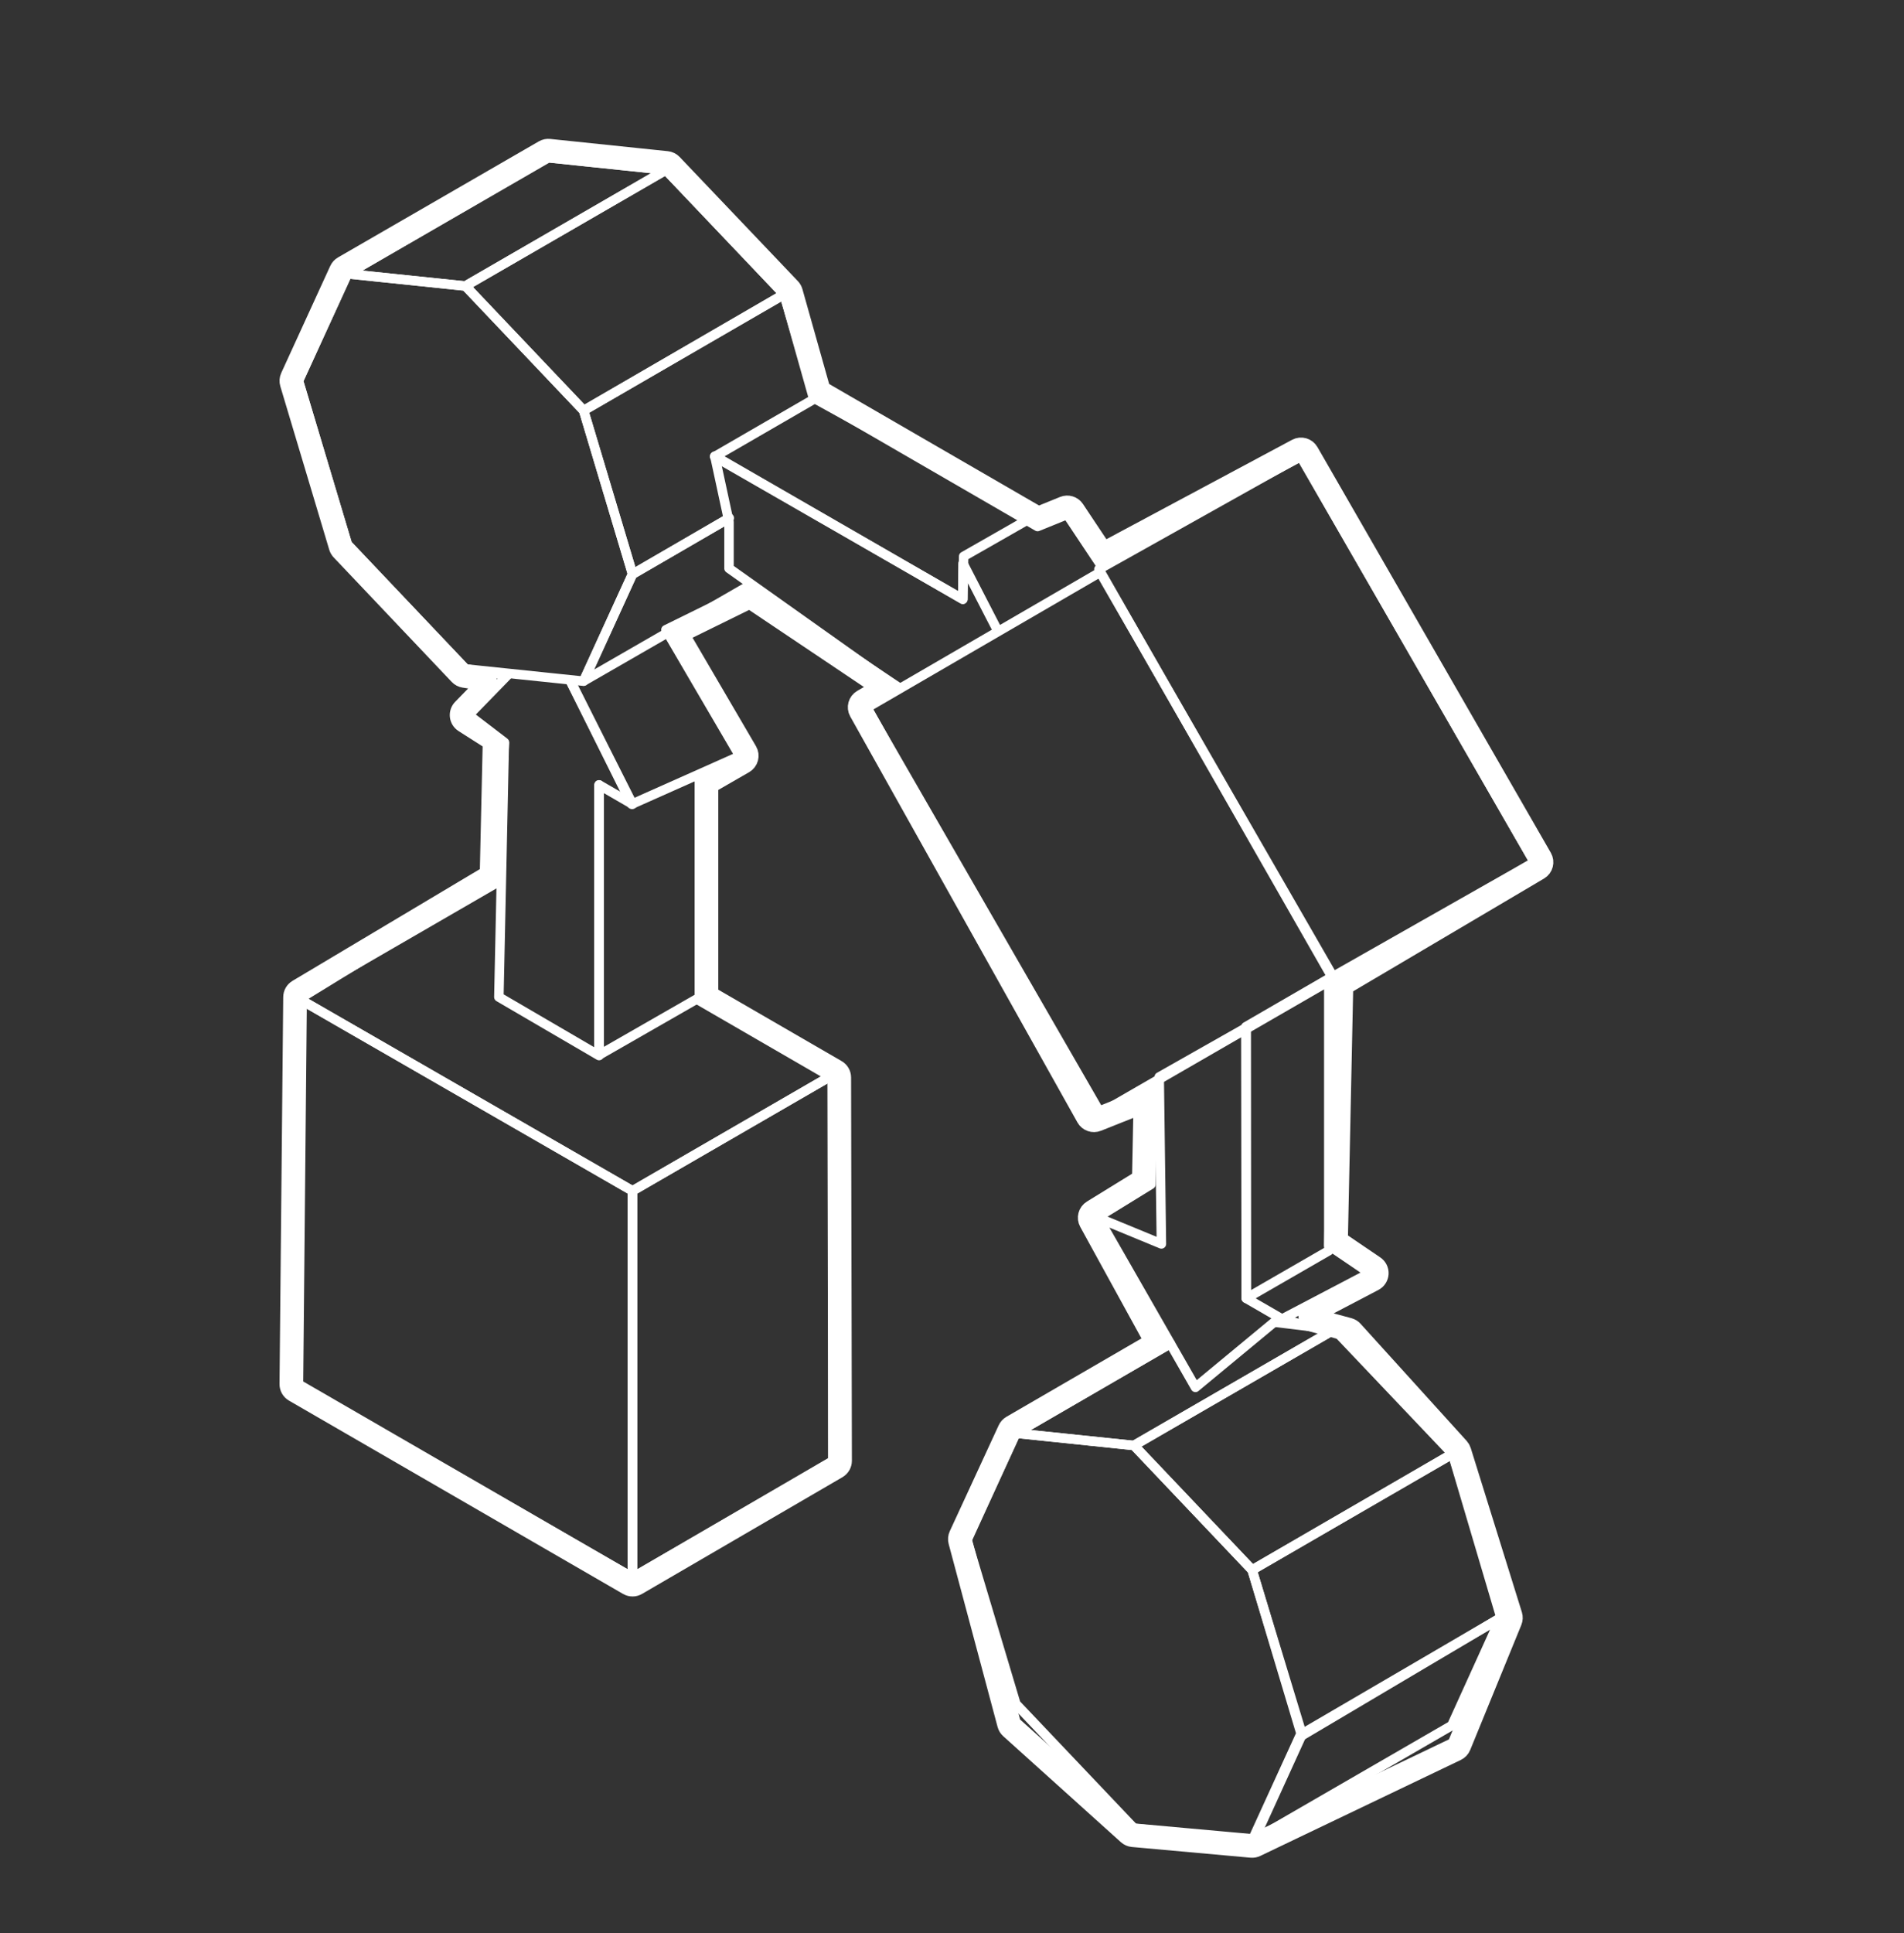 <svg width="201" height="204" viewBox="0 0 201 204" fill="none" xmlns="http://www.w3.org/2000/svg">
<rect x="0" y="0" width="201" height="204" fill="#333333" stroke="none"/>
<path d="M74.002 105.37L87.928 113.424L66.77 125.664L31.422 105.313L52.661 93.024" stroke="white" stroke-miterlimit="10" stroke-linecap="round" stroke-linejoin="round"/>
<path d="M31.422 146.113V105.313L66.77 125.664V166.464L31.422 146.113Z" stroke="white" stroke-miterlimit="10" stroke-linecap="round" stroke-linejoin="round"/>
<path d="M66.773 125.664L87.931 113.424V154.224L66.773 166.464V125.664Z" stroke="white" stroke-miterlimit="10" stroke-linecap="round" stroke-linejoin="round"/>
<path d="M63.242 82.824V111.331L73.825 105.264V81.926" stroke="white" stroke-miterlimit="10" stroke-linecap="round" stroke-linejoin="round"/>
<path d="M53.238 78.389L52.664 105.211L63.243 111.384V82.824L66.773 84.864L60.193 71.812" stroke="white" stroke-miterlimit="10" stroke-linecap="round" stroke-linejoin="round"/>
<path d="M60.297 72.02L66.685 84.864L77.679 79.968" stroke="white" stroke-miterlimit="10" stroke-linecap="round" stroke-linejoin="round"/>
<path d="M49.139 30.188L61.607 43.313L66.775 60.584L61.607 71.882L49.139 70.584L36.675 57.455L31.508 40.184L36.675 28.891L49.139 30.188Z" stroke="white" stroke-miterlimit="10" stroke-linecap="round" stroke-linejoin="round"/>
<path d="M119.713 152.535L132.181 165.664L137.345 182.931L132.181 194.228L119.713 192.931L107.245 179.801L102.082 162.531L107.245 151.237L119.713 152.535Z" stroke="white" stroke-miterlimit="10" stroke-linecap="round" stroke-linejoin="round"/>
<path d="M79.143 61.771L61.609 71.869L66.764 60.596L76.81 54.766" stroke="white" stroke-miterlimit="10" stroke-linecap="round" stroke-linejoin="round"/>
<path d="M137.493 182.935L158.419 170.715L153.26 182.078L132.379 194.151L137.493 182.935Z" stroke="white" stroke-miterlimit="10" stroke-linecap="round" stroke-linejoin="round"/>
<path d="M76.989 54.668L66.781 60.592L61.613 43.322L82.759 31.045L86.028 42.102" stroke="white" stroke-miterlimit="10" stroke-linecap="round" stroke-linejoin="round"/>
<path d="M86.016 42.065L75.438 48.185L101.644 63.236L101.73 58.711L108.839 54.652L86.016 42.065Z" stroke="white" stroke-miterlimit="10" stroke-linecap="round" stroke-linejoin="round"/>
<path d="M105.202 66.32L101.664 59.458L101.643 63.236L75.461 48.132L76.959 55.076V59.976L94.783 72.624" stroke="white" stroke-miterlimit="10" stroke-linecap="round" stroke-linejoin="round"/>
<path d="M132.184 165.668L153.333 153.392L158.451 170.699L137.485 183.118L132.184 165.668Z" stroke="white" stroke-miterlimit="10" stroke-linecap="round" stroke-linejoin="round"/>
<path d="M49.137 30.175L70.298 17.948L82.779 31.077L61.617 43.321L49.137 30.175Z" stroke="white" stroke-miterlimit="10" stroke-linecap="round" stroke-linejoin="round"/>
<path d="M119.707 152.523L140.873 140.295L153.349 153.428L132.187 165.668L119.707 152.523Z" stroke="white" stroke-miterlimit="10" stroke-linecap="round" stroke-linejoin="round"/>
<path d="M49.132 30.184L70.298 17.936L57.825 16.634L36.672 28.891L49.132 30.184Z" stroke="white" stroke-miterlimit="10" stroke-linecap="round" stroke-linejoin="round"/>
<path d="M123.55 141.792L107.246 151.238L119.71 152.531L140.872 140.283L134.69 139.536" stroke="white" stroke-miterlimit="10" stroke-linecap="round" stroke-linejoin="round"/>
<path d="M135.087 139.042L126.198 146.399L115.957 128.52L122.606 131.262L122.374 113.644L131.56 108.442V137.002L135.087 139.042Z" stroke="white" stroke-miterlimit="10" stroke-linecap="round" stroke-linejoin="round"/>
<path d="M131.56 137.002L140.278 131.976V103.273L131.52 108.344L131.56 137.002Z" stroke="white" stroke-miterlimit="10" stroke-linecap="round" stroke-linejoin="round"/>
<path d="M116.008 60.066L137.3 48.144L161.984 90.984L140.618 103.11L116.008 60.066Z" stroke="white" stroke-miterlimit="10" stroke-linecap="round" stroke-linejoin="round"/>
<path d="M91.5 74.692L116.139 60.384L140.823 103.224L116.159 117.463L91.5 74.692Z" stroke="white" stroke-miterlimit="10" stroke-linecap="round" stroke-linejoin="round"/>
<path d="M31.508 146.064L66.775 166.464L87.932 154.146L87.847 113.701L73.827 105.586V82.2L78.082 79.752L70.301 66.451L79.234 62.057L94.985 72.624L91.503 74.631L115.487 117.463L121.692 114.995L121.493 124.983L115.788 128.495L123.195 141.984L107.245 151.237L102.082 162.412L107.245 181.719L119.668 192.906L132.185 194.037L153.351 183.91L158.75 170.715L153.351 153.392L142.149 141.029L135.345 139.189L144.592 134.342L140.28 131.417L140.871 103.452L161.984 90.984L137.345 48.172L116.142 59.519L112.661 54.292L109.533 55.561L85.827 41.844L82.781 31.045L70.301 17.944L57.882 16.65L36.683 28.895L31.508 40.188L36.675 57.442L49.139 70.584L53.561 71.265L49.481 75.455L53.251 78.336L52.437 92.616L31.899 105.223L31.508 146.064Z" stroke="white" stroke-miterlimit="10" stroke-linecap="round" stroke-linejoin="round"/>
<path d="M30.508 146.054C30.504 146.415 30.695 146.749 31.007 146.93L66.274 167.33C66.584 167.509 66.968 167.509 67.278 167.328L88.435 155.011C88.743 154.831 88.933 154.501 88.932 154.144L88.847 113.699C88.846 113.343 88.656 113.014 88.347 112.836L74.827 105.01V82.778L78.581 80.618C78.812 80.486 78.98 80.266 79.049 80.008C79.117 79.751 79.08 79.477 78.945 79.247L71.707 66.874L79.157 63.209L93.094 72.56L91.004 73.765C90.529 74.038 90.363 74.642 90.631 75.12L114.614 117.952C114.859 118.389 115.39 118.578 115.856 118.392L120.662 116.481L120.504 124.417L115.264 127.644C114.81 127.923 114.655 128.51 114.911 128.977L121.848 141.609L106.743 150.372C106.565 150.476 106.424 150.631 106.337 150.818L101.174 161.993C101.076 162.205 101.055 162.445 101.116 162.671L106.279 181.977C106.329 182.164 106.432 182.333 106.576 182.462L118.999 193.649C119.16 193.794 119.363 193.883 119.578 193.902L132.095 195.032C132.275 195.049 132.455 195.016 132.617 194.939L153.783 184.812C154.007 184.705 154.183 184.518 154.277 184.289L159.676 171.094C159.764 170.879 159.774 170.64 159.705 170.418L154.306 153.094C154.263 152.955 154.19 152.828 154.092 152.72L142.89 140.358C142.762 140.216 142.595 140.114 142.41 140.064L138.07 138.89L145.057 135.228C145.368 135.065 145.571 134.75 145.591 134.399C145.611 134.048 145.445 133.712 145.154 133.515L141.292 130.894L141.859 104.03L162.492 91.845C162.964 91.566 163.124 90.96 162.85 90.485L138.211 47.674C137.942 47.205 137.349 47.036 136.873 47.291L116.471 58.209L113.493 53.738C113.23 53.343 112.725 53.187 112.285 53.366L109.611 54.451L86.679 41.182L83.744 30.773C83.699 30.616 83.618 30.473 83.505 30.355L71.025 17.254C70.861 17.082 70.641 16.974 70.404 16.949L57.985 15.656C57.775 15.634 57.564 15.679 57.381 15.784L36.183 28.029C36.003 28.132 35.861 28.289 35.774 28.478L30.599 39.771C30.497 39.992 30.48 40.242 30.55 40.475L35.717 57.729C35.762 57.879 35.842 58.017 35.95 58.13L48.414 71.272C48.566 71.433 48.768 71.538 48.987 71.572L51.491 71.958L48.765 74.758C48.555 74.973 48.453 75.272 48.488 75.571C48.523 75.87 48.69 76.137 48.944 76.299L51.962 78.224L51.645 92.285L31.387 104.364C31.087 104.543 30.902 104.865 30.899 105.214L30.508 146.054Z" stroke="white" stroke-width="2" stroke-miterlimit="10" stroke-linecap="round" stroke-linejoin="round"/>
</svg>
